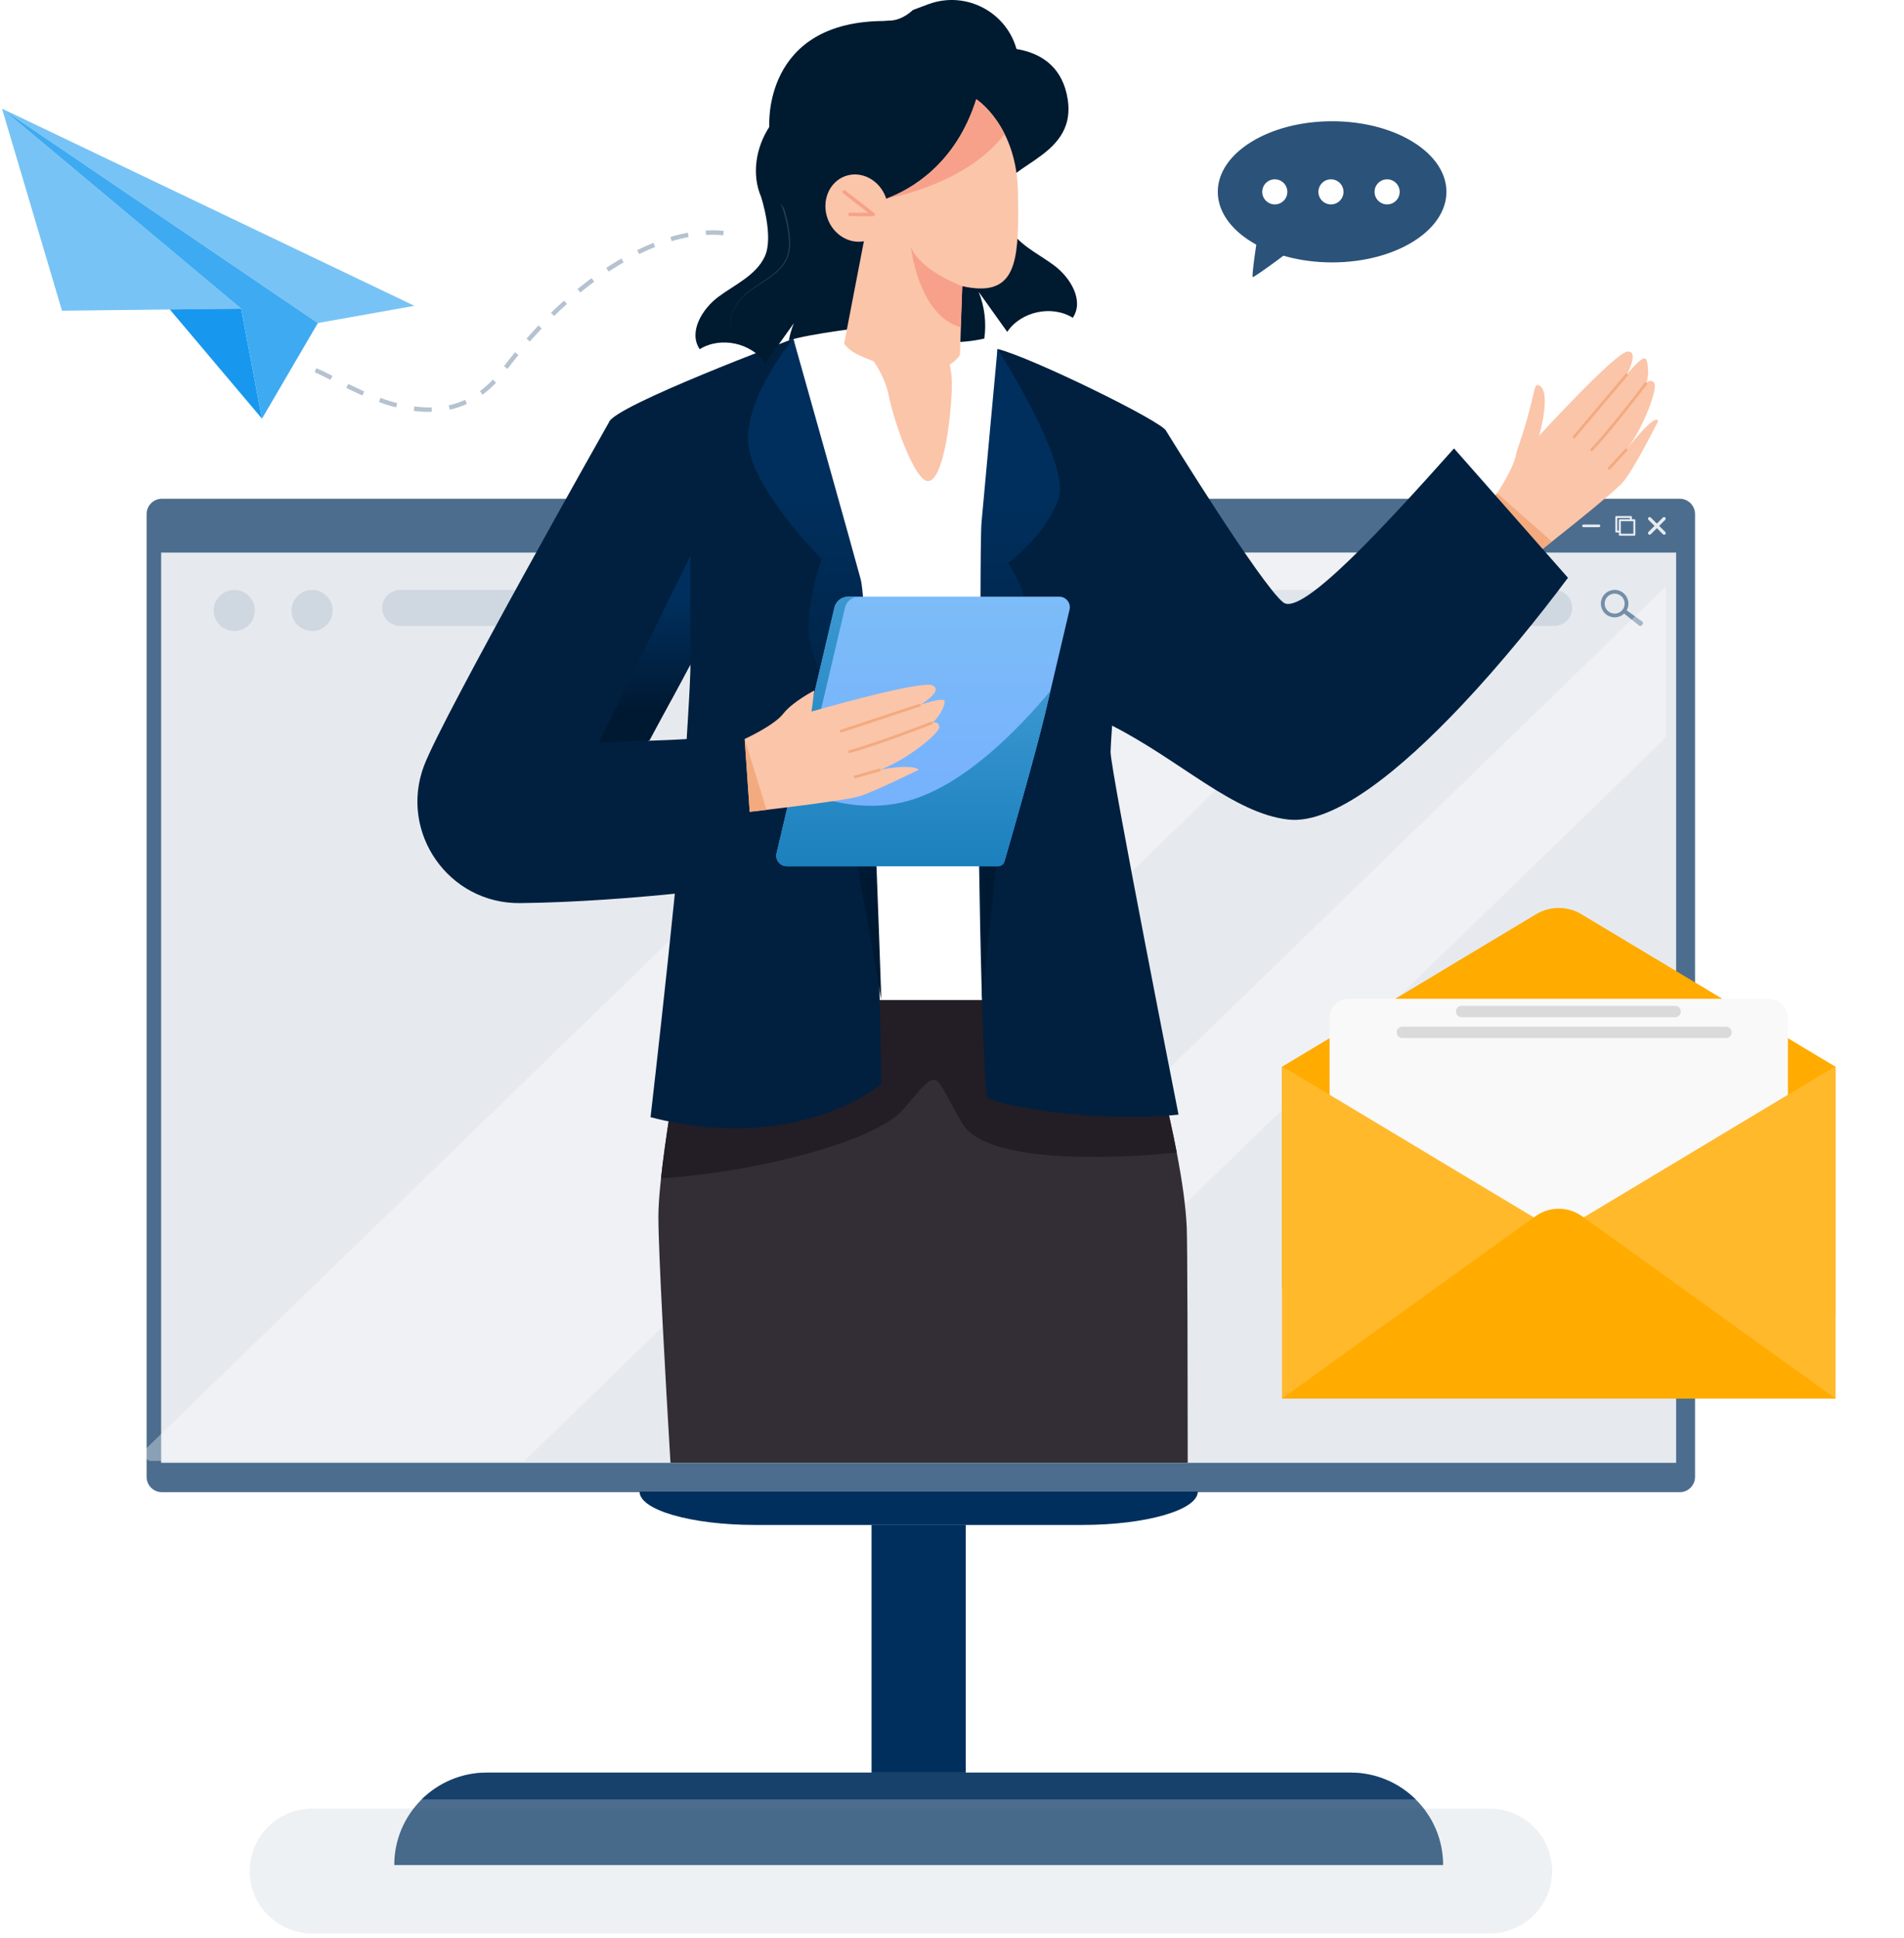 <svg width="172" height="175" viewBox="0 0 172 175" fill="none" xmlns="http://www.w3.org/2000/svg">
<path opacity="0.68" d="M143.88 127.746C144.437 127.09 144.936 126.385 145.404 125.662C145.873 124.938 146.307 124.193 146.721 123.437C147.532 121.915 148.238 120.335 148.828 118.711C150.012 115.465 150.746 112.057 151.057 108.616C151.349 105.173 151.253 101.696 150.724 98.285L150.524 97.007L150.271 95.739C150.114 94.891 149.889 94.059 149.683 93.221C149.584 92.802 149.456 92.391 149.332 91.978L148.962 90.741C148.7 89.922 148.404 89.114 148.119 88.304C149.136 91.587 149.889 94.945 150.33 98.338L150.415 98.973C150.441 99.185 150.456 99.399 150.477 99.612L150.598 100.889C150.63 101.315 150.645 101.742 150.671 102.17L150.705 102.81C150.715 103.024 150.712 103.236 150.717 103.45L150.737 104.731L150.708 106.012C150.705 106.44 150.676 106.865 150.647 107.291C150.615 107.717 150.604 108.144 150.553 108.568L150.427 109.842L150.254 111.111C150.202 111.536 150.114 111.954 150.044 112.375L149.932 113.005L149.8 113.632C149.456 115.305 149.002 116.956 148.455 118.575C147.903 120.194 147.252 121.78 146.501 123.319C145.748 124.858 144.898 126.355 143.881 127.743L143.88 127.746Z" fill="white"/>
<path opacity="0.4" d="M84.503 137.722H81.475V160.09H84.503V137.722Z" fill="white"/>
<g opacity="0.7">
<path d="M151.741 45.044H14.627C13.863 45.044 13.243 45.664 13.243 46.431V133.38C13.243 134.145 13.863 134.766 14.627 134.766H151.741C152.505 134.766 153.124 134.145 153.124 133.38V46.431C153.124 45.664 152.505 45.044 151.741 45.044ZM151.41 132.106H14.568V49.914H151.41V132.106Z" fill="#002F5D"/>
<path d="M151.41 49.914H14.568V132.106H151.41V49.914Z" fill="#002F5D"/>
</g>
<path d="M151.41 49.914H14.568V132.106H151.41V49.914Z" fill="#E6EAEF"/>
<path opacity="0.1" d="M125.445 53.278H36.153C35.251 53.278 34.521 54.006 34.521 54.905C34.521 55.804 35.251 56.532 36.153 56.532H125.445C126.346 56.532 127.076 55.804 127.076 54.905C127.076 54.006 126.346 53.278 125.445 53.278Z" fill="#002F5D"/>
<path opacity="0.1" d="M140.395 53.278H131.631C130.73 53.278 130 54.006 130 54.905C130 55.804 130.73 56.532 131.631 56.532H140.395C141.296 56.532 142.027 55.804 142.027 54.905C142.027 54.006 141.296 53.278 140.395 53.278Z" fill="#002F5D"/>
<path opacity="0.49" fill-rule="evenodd" clip-rule="evenodd" d="M146.614 53.529C147.114 53.908 147.246 54.591 146.948 55.121L148.346 56.126C148.555 56.278 148.268 56.653 148.067 56.493L146.718 55.416C146.283 55.827 145.602 55.877 145.11 55.503C144.563 55.089 144.456 54.31 144.871 53.765C145.287 53.22 146.067 53.113 146.614 53.528V53.529ZM146.408 53.799C146.011 53.499 145.443 53.575 145.142 53.972C144.841 54.368 144.917 54.934 145.316 55.235C145.713 55.535 146.28 55.459 146.581 55.061C146.883 54.666 146.806 54.1 146.408 53.799Z" fill="#002F5D"/>
<path d="M150.434 48.041C150.492 48.099 150.492 48.192 150.434 48.25C150.405 48.279 150.366 48.294 150.329 48.294C150.291 48.294 150.252 48.279 150.223 48.25L149.675 47.703L149.126 48.25C149.097 48.279 149.058 48.294 149.021 48.294C148.983 48.294 148.944 48.279 148.915 48.25C148.857 48.192 148.857 48.097 148.915 48.041L149.463 47.494L148.915 46.947C148.857 46.889 148.857 46.794 148.915 46.738C148.973 46.68 149.067 46.68 149.125 46.738L149.673 47.285L150.221 46.738C150.279 46.68 150.373 46.68 150.431 46.738C150.489 46.796 150.489 46.889 150.431 46.947L149.883 47.494L150.431 48.041H150.434Z" fill="#E6EAEF"/>
<path d="M147.327 46.604H146.012C145.963 46.604 145.92 46.643 145.92 46.696V48.005C145.92 48.054 145.961 48.097 146.012 48.097H146.329C146.379 48.097 146.421 48.056 146.421 48.005V47.074H147.329C147.378 47.074 147.421 47.034 147.421 46.983V46.696C147.421 46.645 147.38 46.604 147.329 46.604H147.327ZM146.329 46.891C146.28 46.891 146.237 46.932 146.237 46.983V47.913H146.103V46.786H147.235V46.891H146.328H146.329Z" fill="#E6EAEF"/>
<path d="M147.643 48.384H146.329C146.278 48.384 146.239 48.343 146.239 48.294V48.005C146.239 47.954 146.28 47.915 146.329 47.915C146.379 47.915 146.42 47.956 146.42 48.005V48.202H147.551V47.074H147.326C147.275 47.074 147.235 47.034 147.235 46.984C147.235 46.935 147.276 46.894 147.326 46.894H147.641C147.692 46.894 147.731 46.935 147.731 46.984V48.294C147.731 48.345 147.69 48.384 147.641 48.384H147.643Z" fill="#E6EAEF"/>
<path d="M144.442 47.614H143.044C142.977 47.614 142.923 47.56 142.923 47.494C142.923 47.428 142.977 47.373 143.044 47.373H144.442C144.508 47.373 144.563 47.428 144.563 47.494C144.563 47.56 144.508 47.614 144.442 47.614Z" fill="#E6EAEF"/>
<g opacity="0.1">
<path d="M30.056 55.134C30.056 56.159 29.223 56.991 28.195 56.991C27.166 56.991 26.333 56.16 26.333 55.134C26.333 54.108 27.166 53.278 28.195 53.278C29.223 53.278 30.056 54.108 30.056 55.134Z" fill="#002F5D"/>
</g>
<g opacity="0.1">
<path d="M23.027 55.134C23.027 56.159 22.194 56.991 21.165 56.991C20.136 56.991 19.303 56.16 19.303 55.134C19.303 54.108 20.136 53.278 21.165 53.278C22.194 53.278 23.027 54.108 23.027 55.134Z" fill="#002F5D"/>
</g>
<path d="M121.74 94.299L120.693 95.344L121.483 96.132C121.568 96.219 121.568 96.358 121.483 96.443C121.439 96.485 121.382 96.507 121.326 96.507C121.27 96.507 121.214 96.485 121.17 96.443L120.379 95.655L119.332 96.701C119.289 96.743 119.233 96.766 119.175 96.766C119.117 96.766 119.063 96.743 119.018 96.701C118.933 96.614 118.933 96.475 119.018 96.388L120.066 95.344L119.018 94.299C118.933 94.213 118.933 94.073 119.018 93.988C119.105 93.902 119.245 93.902 119.33 93.988L120.377 95.033L121.425 93.988C121.512 93.902 121.652 93.902 121.737 93.988C121.824 94.073 121.824 94.213 121.737 94.299H121.74Z" fill="#E6EAEF"/>
<path d="M120.11 100.958C120.049 100.958 119.989 100.932 119.946 100.887L118.955 99.808C118.873 99.718 118.878 99.579 118.969 99.497C119.059 99.416 119.199 99.421 119.28 99.511L120.084 100.385L121.757 97.946C121.825 97.846 121.963 97.82 122.064 97.888C122.164 97.956 122.19 98.094 122.122 98.194L120.292 100.863C120.255 100.919 120.193 100.953 120.125 100.958C120.12 100.958 120.115 100.958 120.11 100.958Z" fill="#E6EAEF"/>
<path d="M108.204 134.712C108.204 135.543 107.035 136.295 105.149 136.84C103.259 137.386 100.653 137.722 97.772 137.722H68.204C62.445 137.722 57.775 136.375 57.775 134.712H108.204Z" fill="#002F5D"/>
<path d="M87.244 137.722H78.732V160.09H87.244V137.722Z" fill="#002F5D"/>
<path opacity="0.7" d="M130.364 168.439H35.616C35.616 166.134 36.553 164.046 38.067 162.536L38.089 162.514C39.604 161.016 41.687 160.09 43.988 160.09H121.992C124.293 160.09 126.377 161.016 127.891 162.514C129.42 164.026 130.366 166.122 130.366 168.439H130.364Z" fill="#002F5D"/>
<path opacity="0.7" d="M127.889 162.512H38.089C39.604 161.014 41.687 160.088 43.988 160.088H121.992C124.293 160.088 126.377 161.014 127.891 162.512H127.889Z" fill="#002F5D"/>
<path opacity="0.07" d="M134.563 163.339H28.212C25.088 163.339 22.555 165.865 22.555 168.98C22.555 172.096 25.088 174.621 28.212 174.621H134.563C137.687 174.621 140.219 172.096 140.219 168.98C140.219 165.865 137.687 163.339 134.563 163.339Z" fill="#002F5D"/>
<path opacity="0.35" d="M131.931 49.913L127.342 54.365L49.876 129.508L47.37 131.94H13.524L12.575 131.43L14.557 129.508L92.022 54.365L96.613 49.913H131.931Z" fill="white"/>
<path opacity="0.35" d="M150.478 52.974V66.612L148.311 68.712L85.637 129.508L83.13 131.94H69.071L71.577 129.508L148.311 55.075L149.043 54.365L150.478 52.974Z" fill="white"/>
<path d="M5.6 28.062L21.781 27.874L0.182 9.811L5.6 28.062Z" fill="#78C3F5"/>
<path d="M15.34 27.949L23.667 37.811L21.781 27.875L15.34 27.949Z" fill="#1798EE"/>
<path d="M28.713 29.175L37.435 27.618L0.182 9.811L28.713 29.175Z" fill="#78C3F5"/>
<path d="M21.781 27.874L23.667 37.811L28.713 29.175L0.182 9.811L21.781 27.874Z" fill="#3EAAF1"/>
<path d="M135.239 44.542C135.239 44.542 136.841 42.177 136.992 40.834C138.756 35.867 138.462 34.592 138.988 34.789C140.23 35.255 139.037 39.354 139.037 39.354C139.037 39.354 145.796 31.974 146.966 31.766C148.137 31.559 146.996 33.784 146.996 33.784C146.996 33.784 148.362 32.08 148.654 32.404C148.946 32.729 148.937 34.077 148.731 34.574C148.731 34.574 149.121 34.15 149.442 34.601C149.765 35.052 148.52 38.545 146.972 40.557C146.972 40.557 149.562 37.19 149.783 38.045C149.783 38.045 147.577 42.455 146.59 43.568C145.604 44.682 139.119 49.763 139.119 49.763L134.899 44.967L135.238 44.542L135.239 44.542Z" fill="#FBC5A9"/>
<path d="M146.902 33.704L147.091 33.864L142.227 39.619L142.037 39.459L146.902 33.704Z" fill="#F3AA7F"/>
<path d="M143.81 40.782C145.681 38.81 148.799 34.69 148.83 34.648L148.632 34.499C148.601 34.54 145.491 38.65 143.63 40.611L143.81 40.782L143.81 40.782Z" fill="#F3AA7F"/>
<path d="M146.88 40.475L147.062 40.643L145.39 42.454L145.208 42.286L146.88 40.475Z" fill="#F3AA7F"/>
<path d="M135.239 44.542L134.884 44.969L139.104 49.757L140.185 48.903L135.239 44.542Z" fill="#F3AA7F"/>
<path d="M59.477 109.849C59.477 113.148 60.097 124.193 60.568 132.107H107.294C107.289 123.825 107.27 112.29 107.205 110.839C107.12 108.917 106.778 106.565 106.305 104.098C104.779 96.129 101.893 86.933 101.893 86.933L62.702 88.188C62.702 88.188 60.458 99.559 59.714 106.418C59.566 107.782 59.477 108.967 59.477 109.848V109.849Z" fill="#332D35"/>
<path d="M59.714 106.418C67.826 105.933 79.017 103.187 81.592 100.187C85.078 96.122 84.149 96.819 86.938 101.463C89.38 105.53 102.965 104.433 106.304 104.097C104.778 96.129 101.892 86.932 101.892 86.932L62.701 88.188C62.701 88.188 60.457 99.558 59.713 106.418L59.714 106.418Z" fill="#231D26"/>
<path d="M71.669 30.593C71.669 30.593 79.416 28.514 80.749 28.62C82.082 28.727 91.082 31.95 91.082 31.95L92.985 90.315H73.462L71.669 30.593Z" fill="white"/>
<path d="M89.216 99.132C89.718 99.69 98.51 101.502 106.464 100.666C106.464 100.666 100.324 69.578 100.324 67.905C100.324 67.653 100.376 66.802 100.462 65.538C106.629 68.666 111.421 73.464 116.385 74.017C120.49 74.474 126.501 69.584 132.089 63.654C135.645 59.88 139.03 55.686 141.646 52.181L131.351 40.498C125.146 47.455 117.584 55.707 115.927 54.407C113.912 52.828 105.353 38.935 105.353 38.935C105.18 38.151 93.14 32.258 90.113 31.515C90.113 31.515 88.686 59.401 88.435 64.699C88.184 69.996 88.714 98.574 89.217 99.132L89.216 99.132Z" fill="#01203F"/>
<path d="M62.363 60.013C62.438 60.827 61.879 68.928 61.879 69.369C61.879 73.972 58.769 100.896 58.769 100.896C72.014 104.348 79.617 97.904 79.617 97.904C79.617 97.904 79.156 62.12 77.082 54.411C75.009 46.702 71.669 30.593 71.669 30.593C71.669 30.593 55.472 36.642 55.01 38.139C55.01 38.139 39.966 64.736 38.298 69.171L54.096 74.221C54.503 73.271 58.09 68.216 62.363 60.013Z" fill="#01203F"/>
<path d="M71.67 30.593C71.67 30.593 67.573 35.438 67.573 39.642C67.573 43.846 74.222 50.488 74.222 50.488C74.222 50.488 72.203 56.121 73.465 59.064C74.727 62.007 79.618 90.316 79.618 90.316C79.618 90.316 78.431 54.86 77.757 52.338C77.084 49.816 71.67 30.595 71.67 30.595L71.67 30.593Z" fill="url(#paint0_linear_240_1574)"/>
<path d="M90.111 31.516C90.111 31.516 96.643 41.693 95.648 44.938C94.654 48.184 91.083 50.848 91.083 50.848C91.083 50.848 93.071 53.732 92.571 55.91C92.071 58.088 88.707 90.315 88.707 90.315C88.707 90.315 88.428 49.849 88.666 47.186C88.904 44.523 90.109 31.516 90.109 31.516H90.111Z" fill="url(#paint1_linear_240_1574)"/>
<path d="M71.084 78.233H90.157C90.431 78.232 90.666 78.041 90.743 77.779C91.236 76.082 93.377 68.671 94.371 64.609L94.892 62.395L96.62 55.061C96.761 54.462 96.306 53.888 95.689 53.888H76.621C76.03 53.888 75.516 54.295 75.381 54.869L71.566 71.067L70.155 77.059C70.013 77.658 70.469 78.233 71.084 78.233L71.084 78.233Z" fill="url(#paint2_linear_240_1574)"/>
<path d="M71.109 77.06L76.336 54.87C76.472 54.295 76.985 53.889 77.576 53.889H76.621C76.029 53.889 75.516 54.295 75.381 54.87L70.154 77.06C70.013 77.659 70.468 78.233 71.084 78.233H72.04C71.424 78.233 70.968 77.658 71.109 77.06Z" fill="url(#paint3_linear_240_1574)"/>
<path d="M71.083 78.233H90.157C90.43 78.232 90.666 78.041 90.743 77.779C91.236 76.082 93.376 68.671 94.37 64.609L94.891 62.395C91.95 65.936 86.829 71.213 81.587 72.445C77.944 73.302 74.378 72.358 71.564 71.068L70.154 77.059C70.012 77.659 70.468 78.233 71.083 78.233Z" fill="url(#paint4_linear_240_1574)"/>
<path d="M68.073 79.867C68.073 79.867 57.185 81.45 46.983 81.562C40.536 81.633 36.037 75.201 38.298 69.17C38.298 69.17 42.314 67.581 50.6 67.183C57.227 66.866 64.412 66.943 67.223 66.06L68.073 79.867L68.073 79.867Z" fill="#01203F"/>
<path d="M67.27 66.739C67.27 66.739 69.913 65.54 70.756 64.457C71.599 63.374 73.559 62.364 73.559 62.364L73.312 64.258C73.312 64.258 83.083 61.449 84.207 61.89C85.331 62.331 83.163 63.654 83.163 63.654C83.163 63.654 85.251 62.902 85.331 63.338C85.412 63.774 84.689 64.937 84.247 65.258C84.247 65.258 84.81 65.098 84.85 65.659C84.889 66.221 81.958 68.587 79.55 69.51C79.55 69.51 82.24 68.948 83.003 69.51C83.003 69.51 79.068 71.475 77.622 71.916C76.176 72.358 67.726 73.318 67.726 73.318L67.27 66.739V66.739Z" fill="#FBC5A9"/>
<path d="M83.123 63.535L83.203 63.774L75.935 66.18L75.856 65.941L83.123 63.535Z" fill="#F3AA7F"/>
<path d="M76.691 68.027C79.357 67.312 84.244 65.395 84.293 65.375L84.201 65.141C84.152 65.16 79.278 67.072 76.625 67.784L76.69 68.027H76.691Z" fill="#F3AA7F"/>
<path d="M79.514 69.39L79.583 69.632L77.174 70.314L77.105 70.072L79.514 69.39Z" fill="#F3AA7F"/>
<path d="M67.27 66.74L67.725 73.319L69.242 73.141L67.27 66.74Z" fill="#F3AA7F"/>
<path d="M62.363 60.013V50.212L54.096 67.046L58.672 66.874L62.363 60.013Z" fill="url(#paint5_linear_240_1574)"/>
<g style="mix-blend-mode:multiply" opacity="0.15">
<path d="M85.099 22.886L78.394 17.874L77.208 18.231C77.208 18.231 79.083 31.4 86.542 32.067L85.098 22.886L85.099 22.886Z" fill="#8E1C4B"/>
</g>
<path d="M63.209 31.535C65.107 30.361 67.888 30.96 69.133 32.81C69.993 31.606 70.852 30.401 71.711 29.197C71.511 29.694 71.361 30.21 71.263 30.736C73.304 30.112 78.191 29.559 78.264 29.551C78.269 28.956 78.273 28.361 78.278 27.766C78.49 27.876 78.703 27.986 78.915 28.093C79.573 29.088 80.095 30.172 80.454 31.309C81.092 30.988 81.732 30.665 82.363 30.326C82.564 30.456 82.809 30.523 83.046 30.576C84.97 31.013 86.993 31.013 88.918 30.578C89.122 29.16 88.945 27.689 88.41 26.361C89.269 27.565 90.128 28.769 90.988 29.973C92.233 28.123 95.013 27.524 96.911 28.699C97.956 27.157 96.701 25.061 95.203 23.954C93.704 22.847 91.828 22.025 91.039 20.338C90.297 18.755 91.1 15.826 91.319 15.1L92.509 13.455L92.989 11.628C92.888 10.602 92.667 9.625 92.353 8.713L92.781 8.656L91.909 4.752C91.105 1.157 87.309 -0.902 83.854 0.385L82.473 0.9C81.999 1.326 81.236 1.902 80.06 1.895C68.809 1.829 69.497 11.457 69.497 11.457C68.288 13.309 67.88 15.74 68.749 17.769C68.749 17.769 69.933 21.36 69.082 23.176C68.293 24.862 66.416 25.685 64.918 26.791C63.42 27.899 62.166 29.994 63.209 31.536V31.535Z" fill="#001A30"/>
<path d="M66.303 30.14C65.632 29.146 66.178 27.876 66.889 27.061C67.623 26.191 68.679 25.71 69.584 25.045C71.357 23.773 71.58 22.663 71.258 20.585C71.165 20.025 71.037 19.475 70.87 18.93C70.66 18.423 70.541 17.88 70.512 17.333C70.484 16.631 70.588 15.92 70.818 15.257C71.018 14.659 71.313 14.109 71.688 13.599L72.785 12.044L72.612 11.923C72.225 12.508 71.327 13.705 71.025 14.311C70.548 15.241 70.304 16.296 70.359 17.341C70.392 17.894 70.53 18.486 70.741 18.974C70.91 19.506 71.043 20.053 71.141 20.604C71.477 22.649 71.275 23.72 69.544 24.99C68.647 25.662 67.589 26.159 66.864 27.038C66.157 27.865 65.619 29.148 66.303 30.139V30.14Z" fill="#253C55"/>
<path d="M90.207 18.262C90.344 19.616 90.808 20.03 91.49 20.134C89.384 21.238 85.313 22.595 78.018 21.991C72.296 21.517 70.442 19.06 69.972 16.838C70.385 16.033 70.406 14.726 70.248 13.015C69.897 9.226 71.648 4.445 77.718 2.405C83.787 0.365 89.226 4.394 89.226 4.394C89.226 4.394 95.575 3.338 96.451 8.963C97.326 14.589 89.856 14.822 90.207 18.262Z" fill="#001A30"/>
<path d="M91.975 19.556C91.956 24.235 91.369 26.832 86.927 25.844L86.716 32.067C84.896 34.678 80.025 33.221 77.572 32.067C76.593 31.607 76.258 31.032 76.258 31.032L78.04 21.787C76.689 22.042 75.275 21.188 74.757 19.729C74.189 18.131 74.911 16.417 76.368 15.901C77.824 15.384 79.466 16.261 80.033 17.859C80.044 17.888 80.051 17.918 80.061 17.948C82.266 17.126 86.33 14.858 88.194 8.964C88.194 8.964 91.87 11.326 91.958 17.359C91.958 17.436 91.96 17.511 91.961 17.587C91.964 17.814 91.967 18.036 91.969 18.256C91.972 18.467 91.974 18.675 91.975 18.879C91.977 19.109 91.977 19.334 91.975 19.556Z" fill="#FBC5A9"/>
<path d="M84.787 27.326C84.787 27.326 83.355 29.164 84.787 30.94C86.218 32.715 86.072 34.646 85.851 37.117C85.63 39.587 84.971 43.448 83.832 43.448C82.692 43.448 80.856 38.506 80.269 35.649C79.681 32.792 77.208 30.64 77.208 30.64C77.208 30.64 79.76 23.9 79.687 23.206C79.665 23.003 80.112 24.116 79.687 23.206C91.135 15.711 84.787 27.326 84.787 27.326Z" fill="#FBC5A9"/>
<path d="M80.06 17.947C82.266 17.125 86.33 14.857 88.193 8.963C88.193 8.963 89.651 9.901 90.753 12.101C87.266 16.721 80.06 17.946 80.06 17.946V17.947Z" fill="#F7A18A"/>
<path d="M76.783 19.528H78.885C78.952 19.528 79.012 19.485 79.034 19.421C79.056 19.358 79.035 19.287 78.981 19.245L76.355 17.205C76.287 17.152 76.188 17.164 76.134 17.233C76.08 17.302 76.092 17.401 76.161 17.454L78.424 19.212H76.783C76.696 19.212 76.625 19.283 76.625 19.37C76.625 19.457 76.696 19.528 76.783 19.528V19.528Z" fill="#F7A18A"/>
<path d="M86.927 25.843C86.927 25.843 83.153 24.476 82.28 22.295C82.28 22.295 82.973 28.505 86.781 29.551L86.927 25.843Z" fill="#F7A18A"/>
<path d="M120.338 23.699C114.634 23.699 110.011 20.845 110.011 17.324C110.011 13.804 114.634 10.95 120.338 10.95C126.041 10.95 130.664 13.804 130.664 17.324C130.664 20.845 126.041 23.699 120.338 23.699Z" fill="#2B5279"/>
<path d="M113.639 20.952C113.639 21.158 113.02 25.028 113.175 25.028C113.33 25.028 117.148 22.294 116.942 22.19C116.735 22.087 113.639 20.952 113.639 20.952V20.952Z" fill="#2B5279"/>
<path d="M115.16 18.461C114.534 18.461 114.026 17.954 114.026 17.328C114.026 16.701 114.534 16.194 115.16 16.194C115.787 16.194 116.294 16.701 116.294 17.328C116.294 17.954 115.787 18.461 115.16 18.461Z" fill="white"/>
<path d="M120.234 18.461C119.607 18.461 119.1 17.954 119.1 17.328C119.1 16.701 119.607 16.194 120.234 16.194C120.86 16.194 121.367 16.701 121.367 17.328C121.367 17.954 120.86 18.461 120.234 18.461Z" fill="white"/>
<path d="M125.307 18.461C124.681 18.461 124.173 17.954 124.173 17.328C124.173 16.701 124.681 16.194 125.307 16.194C125.933 16.194 126.441 16.701 126.441 17.328C126.441 17.954 125.933 18.461 125.307 18.461Z" fill="white"/>
<path d="M138.756 82.57L115.805 96.348V116.291L165.818 118.806V96.348L142.867 82.57C141.601 81.81 140.021 81.81 138.756 82.57Z" fill="#FFAB00"/>
<g filter="url(#filter0_dd_240_1574)">
<path d="M159.798 86.399H121.826C120.878 86.399 120.11 87.167 120.11 88.114V120.564C120.11 121.511 120.878 122.279 121.826 122.279H159.798C160.745 122.279 161.513 121.511 161.513 120.564V88.114C161.513 87.167 160.745 86.399 159.798 86.399Z" fill="#F9F9F9"/>
</g>
<path d="M115.805 96.287V126.312H165.817V96.287L140.811 111.3L115.805 96.287Z" fill="#FFB92B"/>
<path d="M138.712 109.843L115.805 126.312H165.818L142.911 109.843C141.656 108.941 139.967 108.941 138.712 109.843Z" fill="#FFAB00"/>
<path d="M151.331 90.845H132.03C131.75 90.845 131.521 91.075 131.521 91.356C131.521 91.637 131.75 91.867 132.03 91.867H151.331C151.611 91.867 151.841 91.637 151.841 91.356C151.841 91.075 151.611 90.845 151.331 90.845Z" fill="#DADADA"/>
<path d="M155.924 92.724H141.302H126.68C126.4 92.724 126.17 92.954 126.17 93.235C126.17 93.516 126.4 93.746 126.68 93.746H155.924C156.204 93.746 156.434 93.516 156.434 93.235C156.434 92.954 156.204 92.724 155.924 92.724Z" fill="#DADADA"/>
<path d="M28.5 33.441C31.333 34.541 39.928 40.867 45.5 33.441C52 24.778 59.9 20.405 65.5 21.065" stroke="#2B5279" stroke-opacity="0.35" stroke-width="0.4" stroke-dasharray="1.6 1.6"/>
<defs>
<filter id="filter0_dd_240_1574" x="110.401" y="80.121" width="60.82" height="55.298" filterUnits="userSpaceOnUse" color-interpolation-filters="sRGB">
<feFlood flood-opacity="0" result="BackgroundImageFix"/>
<feColorMatrix in="SourceAlpha" type="matrix" values="0 0 0 0 0 0 0 0 0 0 0 0 0 0 0 0 0 0 127 0" result="hardAlpha"/>
<feOffset dy="0.377"/>
<feGaussianBlur stdDeviation="0.858"/>
<feColorMatrix type="matrix" values="0 0 0 0 0 0 0 0 0 0 0 0 0 0 0 0 0 0 0.1 0"/>
<feBlend mode="normal" in2="BackgroundImageFix" result="effect1_dropShadow_240_1574"/>
<feColorMatrix in="SourceAlpha" type="matrix" values="0 0 0 0 0 0 0 0 0 0 0 0 0 0 0 0 0 0 127 0" result="hardAlpha"/>
<feMorphology radius="1.132" operator="dilate" in="SourceAlpha" result="effect2_dropShadow_240_1574"/>
<feOffset dy="3.431"/>
<feGaussianBlur stdDeviation="4.289"/>
<feColorMatrix type="matrix" values="0 0 0 0 0.192 0 0 0 0 0.192 0 0 0 0 0.192 0 0 0 0.05 0"/>
<feBlend mode="normal" in2="effect1_dropShadow_240_1574" result="effect2_dropShadow_240_1574"/>
<feBlend mode="normal" in="SourceGraphic" in2="effect2_dropShadow_240_1574" result="shape"/>
</filter>
<linearGradient id="paint0_linear_240_1574" x1="73.595" y1="44.653" x2="73.595" y2="79.705" gradientUnits="userSpaceOnUse">
<stop stop-color="#002F5D"/>
<stop offset="1" stop-color="#001932"/>
</linearGradient>
<linearGradient id="paint1_linear_240_1574" x1="92.16" y1="45.358" x2="92.161" y2="79.868" gradientUnits="userSpaceOnUse">
<stop stop-color="#002F5D"/>
<stop offset="1" stop-color="#001932"/>
</linearGradient>
<linearGradient id="paint2_linear_240_1574" x1="83.387" y1="53.888" x2="83.387" y2="78.233" gradientUnits="userSpaceOnUse">
<stop stop-color="#7CBCF8"/>
<stop offset="1" stop-color="#75AEFF"/>
</linearGradient>
<linearGradient id="paint3_linear_240_1574" x1="73.852" y1="53.889" x2="73.852" y2="78.233" gradientUnits="userSpaceOnUse">
<stop stop-color="#3B97D0"/>
<stop offset="1" stop-color="#1B80BD"/>
</linearGradient>
<linearGradient id="paint4_linear_240_1574" x1="82.51" y1="62.395" x2="82.51" y2="78.233" gradientUnits="userSpaceOnUse">
<stop stop-color="#3B97D0"/>
<stop offset="1" stop-color="#1B80BD"/>
</linearGradient>
<linearGradient id="paint5_linear_240_1574" x1="58.23" y1="54.175" x2="58.23" y2="64.055" gradientUnits="userSpaceOnUse">
<stop stop-color="#002F5D"/>
<stop offset="1" stop-color="#001932"/>
</linearGradient>
</defs>
</svg>
